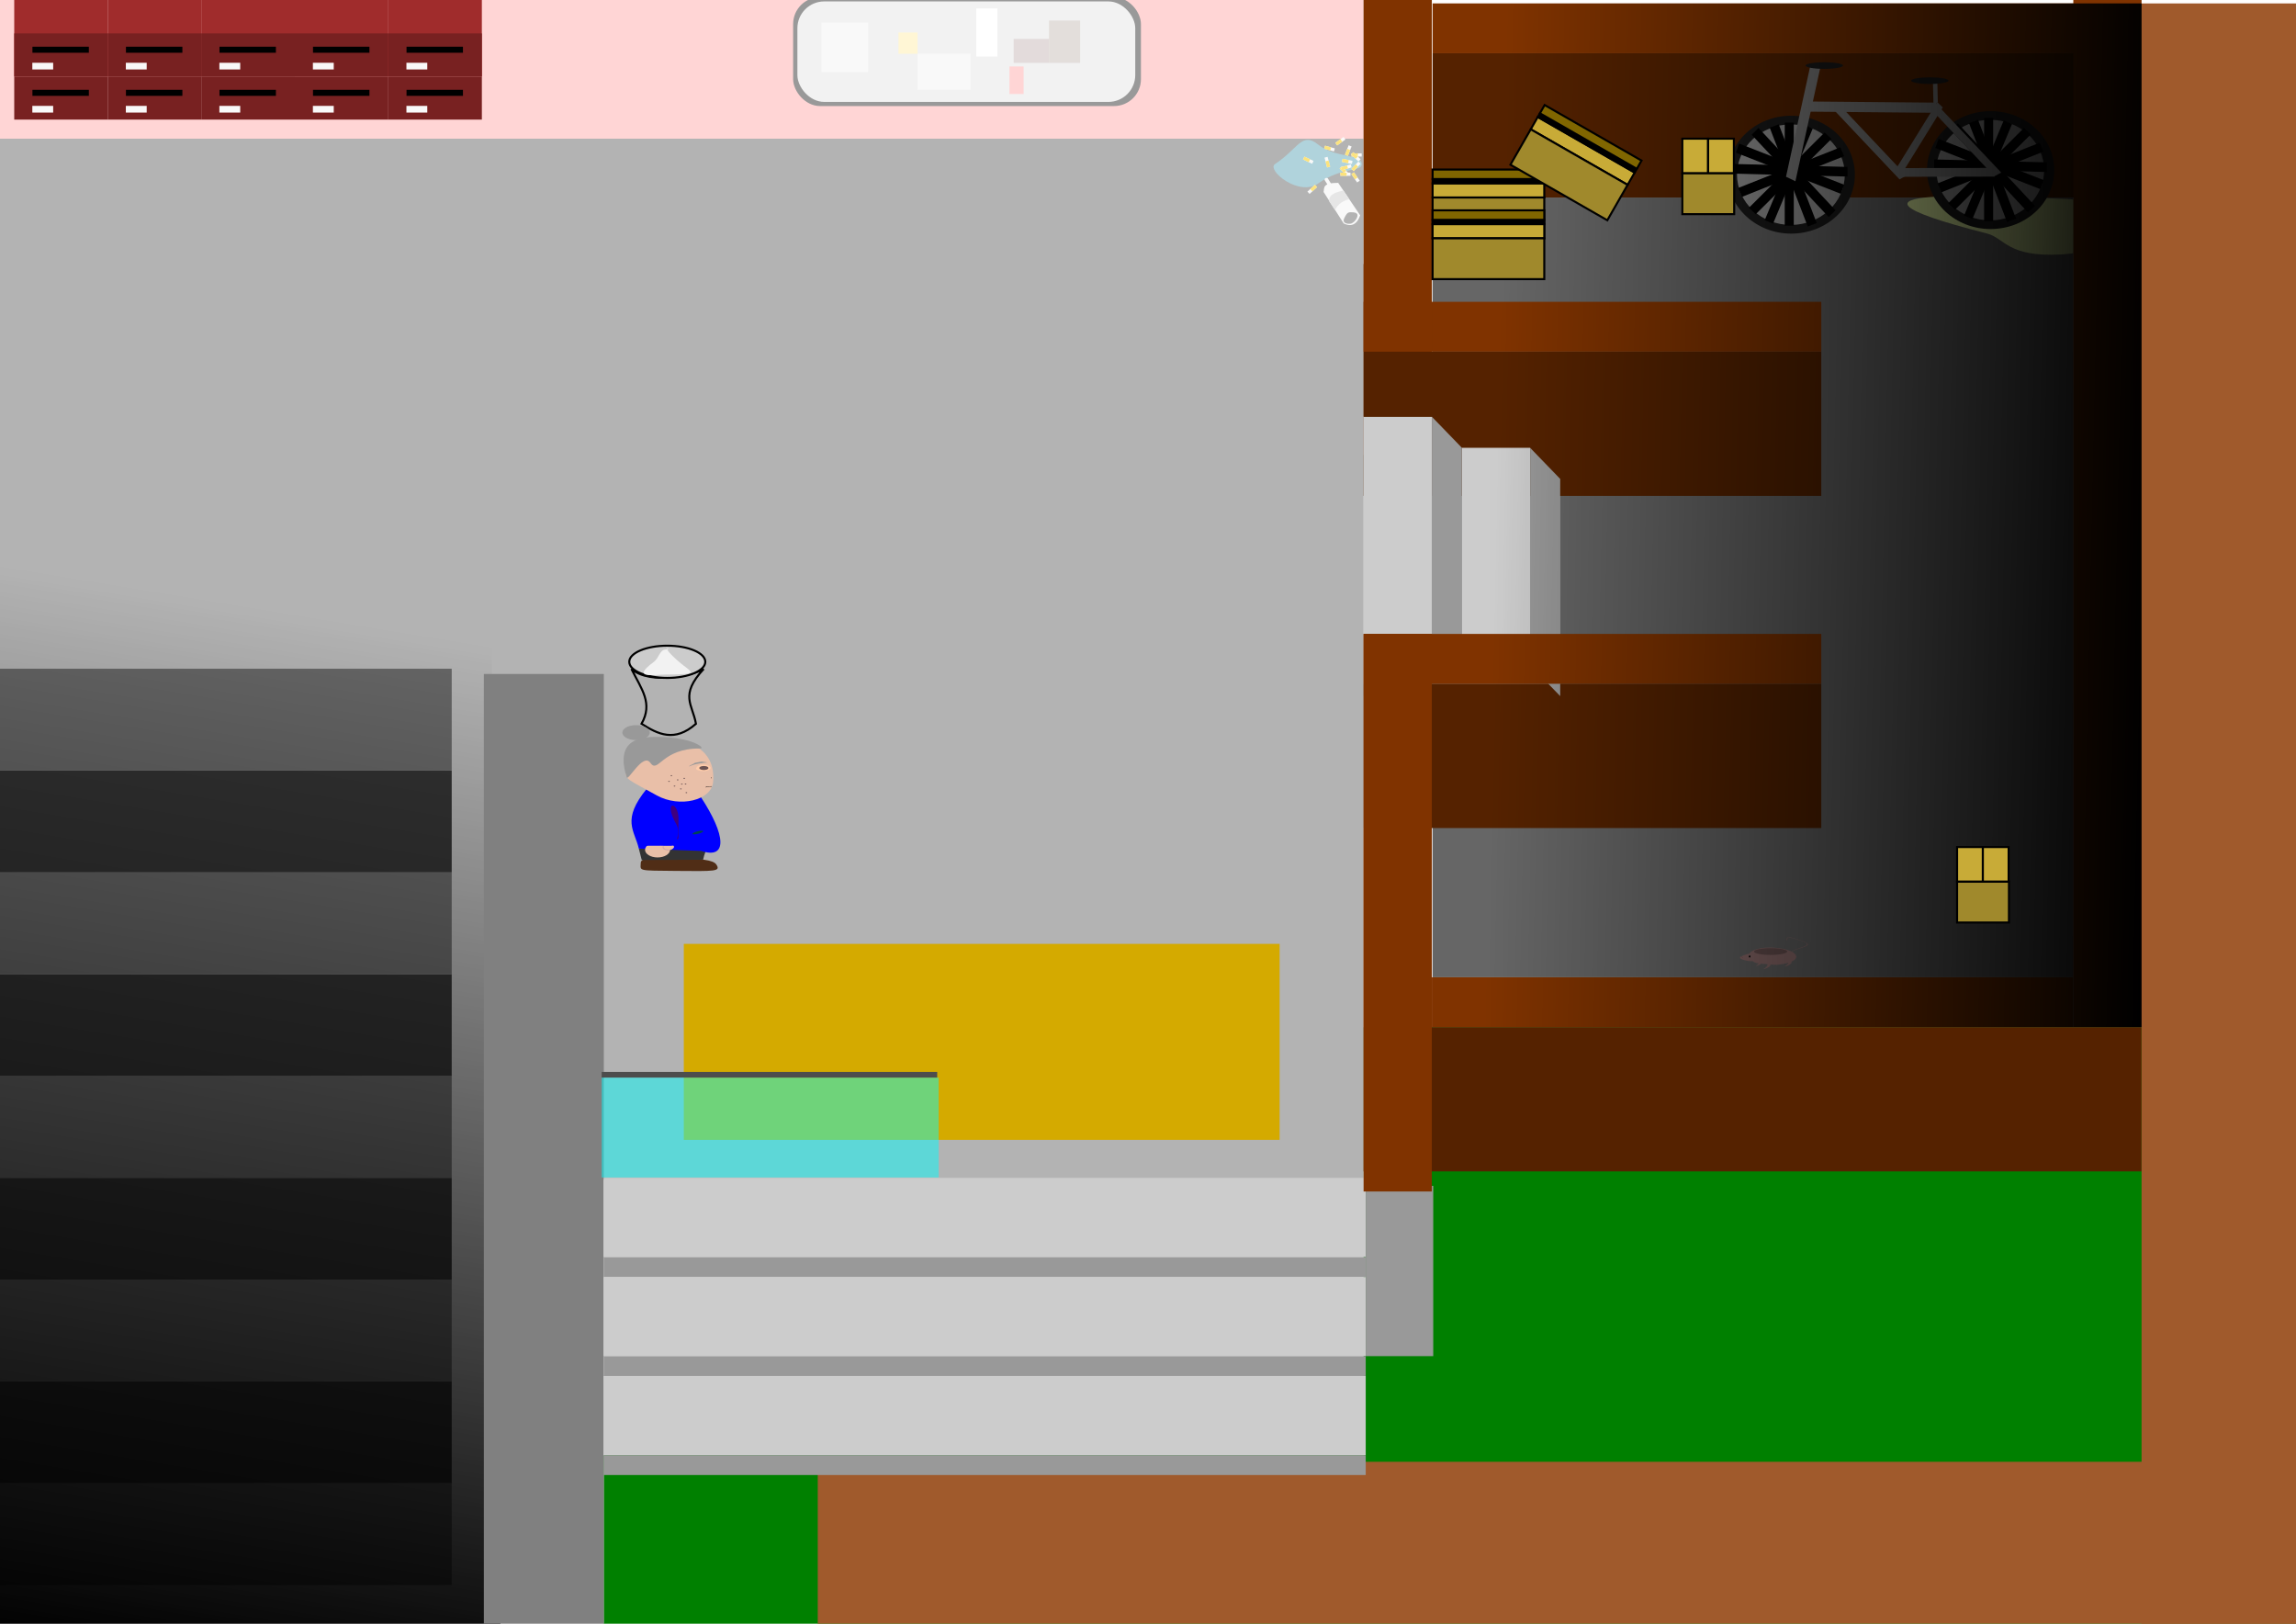 <?xml version="1.0" encoding="UTF-8" standalone="no"?>
<!-- Created with Inkscape (http://www.inkscape.org/) -->

<svg
   width="297mm"
   height="210mm"
   viewBox="0 0 297 210"
   version="1.1"
   id="svg34202"
   inkscape:version="1.1 (c68e22c387, 2021-05-23)"
   sodipodi:docname="level_2E.svg"
   inkscape:export-filename="C:\Users\basti\OneDrive\Images\gimp\level_1.jpg"
   inkscape:export-xdpi="85.513329"
   inkscape:export-ydpi="85.513329"
   xmlns:inkscape="http://www.inkscape.org/namespaces/inkscape"
   xmlns:sodipodi="http://sodipodi.sourceforge.net/DTD/sodipodi-0.dtd"
   xmlns:xlink="http://www.w3.org/1999/xlink"
   xmlns="http://www.w3.org/2000/svg"
   xmlns:svg="http://www.w3.org/2000/svg">
  <sodipodi:namedview
     id="namedview34204"
     pagecolor="#ffffff"
     bordercolor="#666666"
     borderopacity="1.0"
     inkscape:pageshadow="2"
     inkscape:pageopacity="0.0"
     inkscape:pagecheckerboard="0"
     inkscape:document-units="mm"
     showgrid="false"
     inkscape:zoom="2"
     inkscape:cx="937.5"
     inkscape:cy="240.75"
     inkscape:window-width="1920"
     inkscape:window-height="1001"
     inkscape:window-x="-9"
     inkscape:window-y="-9"
     inkscape:window-maximized="1"
     inkscape:current-layer="layer1" />
  <defs
     id="defs34199">
    <linearGradient
       id="linearGradient30465"
       inkscape:swatch="solid">
      <stop
         style="stop-color:#000000;stop-opacity:1;"
         offset="0"
         id="stop30463" />
    </linearGradient>
    <linearGradient
       id="linearGradient30459"
       inkscape:swatch="solid">
      <stop
         style="stop-color:#000000;stop-opacity:1;"
         offset="0"
         id="stop30457" />
    </linearGradient>
    <linearGradient
       id="linearGradient30453"
       inkscape:swatch="solid">
      <stop
         style="stop-color:#000000;stop-opacity:1;"
         offset="0"
         id="stop30451" />
    </linearGradient>
    <linearGradient
       id="linearGradient30447"
       inkscape:swatch="solid">
      <stop
         style="stop-color:#c8ab37;stop-opacity:1;"
         offset="0"
         id="stop30445" />
    </linearGradient>
    <linearGradient
       inkscape:collect="always"
       id="linearGradient7145">
      <stop
         style="stop-color:#000000;stop-opacity:1;"
         offset="0"
         id="stop7141" />
      <stop
         style="stop-color:#000000;stop-opacity:0;"
         offset="1"
         id="stop7143" />
    </linearGradient>
    <linearGradient
       inkscape:collect="always"
       id="linearGradient2859">
      <stop
         style="stop-color:#000000;stop-opacity:1;"
         offset="0"
         id="stop2855" />
      <stop
         style="stop-color:#000000;stop-opacity:0;"
         offset="1"
         id="stop2857" />
    </linearGradient>
    <linearGradient
       id="linearGradient60342"
       inkscape:swatch="solid">
      <stop
         style="stop-color:#000000;stop-opacity:1;"
         offset="0"
         id="stop60340" />
    </linearGradient>
    <linearGradient
       id="linearGradient58332"
       inkscape:swatch="solid">
      <stop
         style="stop-color:#b3b3b3;stop-opacity:1;"
         offset="0"
         id="stop58330" />
    </linearGradient>
    <linearGradient
       id="linearGradient58240"
       inkscape:swatch="solid">
      <stop
         style="stop-color:#b3b3b3;stop-opacity:1;"
         offset="0"
         id="stop58238" />
    </linearGradient>
    <linearGradient
       inkscape:collect="always"
       xlink:href="#linearGradient2859"
       id="linearGradient2861"
       x1="11.897"
       y1="213.632"
       x2="34.14"
       y2="78.625"
       gradientUnits="userSpaceOnUse" />
    <linearGradient
       inkscape:collect="always"
       xlink:href="#linearGradient7145"
       id="linearGradient7147"
       x1="278.053"
       y1="66.961"
       x2="193.489"
       y2="65.106"
       gradientUnits="userSpaceOnUse" />
    <linearGradient
       inkscape:collect="always"
       xlink:href="#linearGradient2206"
       id="linearGradient2208"
       x1="467.044"
       y1="-13.353"
       x2="467.181"
       y2="-15.654"
       gradientUnits="userSpaceOnUse"
       gradientTransform="translate(-5.743333e-6,-1.2660115e-5)" />
    <linearGradient
       inkscape:collect="always"
       id="linearGradient2206">
      <stop
         style="stop-color:#cccccc;stop-opacity:1;"
         offset="0"
         id="stop2202" />
      <stop
         style="stop-color:#cccccc;stop-opacity:0;"
         offset="1"
         id="stop2204" />
    </linearGradient>
    <linearGradient
       inkscape:collect="always"
       xlink:href="#linearGradient60342"
       id="linearGradient2170"
       x1="463.809"
       y1="-14.56"
       x2="470.599"
       y2="-14.56"
       gradientUnits="userSpaceOnUse"
       gradientTransform="translate(-5.743333e-6,-1.2660115e-5)" />
    <linearGradient
       inkscape:collect="always"
       xlink:href="#linearGradient29840"
       id="linearGradient29842"
       x1="-227.651"
       y1="-227.239"
       x2="-227.676"
       y2="-223.428"
       gradientUnits="userSpaceOnUse"
       gradientTransform="matrix(-1,0.018,0.353,-0.935,8.9505083e-6,-1.5970647e-5)" />
    <linearGradient
       inkscape:collect="always"
       id="linearGradient29840">
      <stop
         style="stop-color:#535d6c;stop-opacity:1;"
         offset="0"
         id="stop29836" />
      <stop
         style="stop-color:#535d6c;stop-opacity:0;"
         offset="1"
         id="stop29838" />
    </linearGradient>
    <linearGradient
       inkscape:collect="always"
       id="linearGradient5194">
      <stop
         style="stop-color:#800000;stop-opacity:1;"
         offset="0"
         id="stop5190" />
      <stop
         style="stop-color:#800000;stop-opacity:0;"
         offset="1"
         id="stop5192" />
    </linearGradient>
    <linearGradient
       inkscape:collect="always"
       xlink:href="#linearGradient5194"
       id="linearGradient27326"
       gradientUnits="userSpaceOnUse"
       gradientTransform="matrix(0.169,0.103,-0.049,1.022,122.147,39.11)"
       x1="51.573"
       y1="126.188"
       x2="51.573"
       y2="126.188" />
    <linearGradient
       inkscape:collect="always"
       xlink:href="#linearGradient30459"
       id="linearGradient30461"
       x1="192.722"
       y1="-8.209"
       x2="207.169"
       y2="-8.209"
       gradientUnits="userSpaceOnUse" />
    <linearGradient
       inkscape:collect="always"
       xlink:href="#linearGradient30465"
       id="linearGradient30467"
       x1="192.722"
       y1="-11.767"
       x2="207.169"
       y2="-11.767"
       gradientUnits="userSpaceOnUse"
       gradientTransform="translate(-1.2406453e-6)" />
    <linearGradient
       inkscape:collect="always"
       xlink:href="#linearGradient30465"
       id="linearGradient30467-3"
       x1="192.722"
       y1="-11.767"
       x2="207.169"
       y2="-11.767"
       gradientUnits="userSpaceOnUse"
       gradientTransform="translate(-1.0045898e-5)" />
    <linearGradient
       inkscape:collect="always"
       xlink:href="#linearGradient30465"
       id="linearGradient30455-3"
       x1="192.722"
       y1="-13.605"
       x2="207.169"
       y2="-13.605"
       gradientUnits="userSpaceOnUse"
       gradientTransform="translate(-1.0045898e-5)" />
    <linearGradient
       inkscape:collect="always"
       xlink:href="#linearGradient30465"
       id="linearGradient30455-2-5"
       x1="192.722"
       y1="-13.605"
       x2="207.169"
       y2="-13.605"
       gradientUnits="userSpaceOnUse"
       gradientTransform="translate(-2.0045898e-5)" />
    <linearGradient
       inkscape:collect="always"
       xlink:href="#linearGradient30465"
       id="linearGradient30461-3"
       x1="192.722"
       y1="-8.209"
       x2="207.169"
       y2="-8.209"
       gradientUnits="userSpaceOnUse"
       gradientTransform="translate(-1.0045898e-5)" />
    <linearGradient
       inkscape:collect="always"
       xlink:href="#linearGradient30465"
       id="linearGradient30467-30"
       x1="192.722"
       y1="-11.767"
       x2="207.169"
       y2="-11.767"
       gradientUnits="userSpaceOnUse"
       gradientTransform="translate(-1.0097656e-5)" />
    <linearGradient
       inkscape:collect="always"
       xlink:href="#linearGradient30465"
       id="linearGradient30455-8"
       x1="192.722"
       y1="-13.605"
       x2="207.169"
       y2="-13.605"
       gradientUnits="userSpaceOnUse"
       gradientTransform="translate(-1.0097656e-5)" />
    <linearGradient
       inkscape:collect="always"
       xlink:href="#linearGradient30465"
       id="linearGradient30455-2-50"
       x1="192.722"
       y1="-13.605"
       x2="207.169"
       y2="-13.605"
       gradientUnits="userSpaceOnUse"
       gradientTransform="translate(-2.0097656e-5)" />
    <linearGradient
       inkscape:collect="always"
       xlink:href="#linearGradient30465"
       id="linearGradient30461-4"
       x1="192.722"
       y1="-8.209"
       x2="207.169"
       y2="-8.209"
       gradientUnits="userSpaceOnUse"
       gradientTransform="translate(-1.0097656e-5)" />
    <linearGradient
       inkscape:collect="always"
       xlink:href="#linearGradient30465"
       id="linearGradient30467-2"
       x1="192.722"
       y1="-11.767"
       x2="207.169"
       y2="-11.767"
       gradientUnits="userSpaceOnUse"
       gradientTransform="rotate(-29.828,1.4021916e-5,1.8956718e-5)" />
    <linearGradient
       inkscape:collect="always"
       xlink:href="#linearGradient30465"
       id="linearGradient30455-7"
       x1="192.722"
       y1="-13.605"
       x2="207.169"
       y2="-13.605"
       gradientUnits="userSpaceOnUse"
       gradientTransform="rotate(-29.828,1.4021916e-5,1.8956718e-5)" />
    <linearGradient
       inkscape:collect="always"
       xlink:href="#linearGradient30465"
       id="linearGradient30455-2-6"
       x1="192.722"
       y1="-13.605"
       x2="207.169"
       y2="-13.605"
       gradientUnits="userSpaceOnUse"
       gradientTransform="rotate(-29.828,1.4021916e-5,3.7956718e-5)" />
    <linearGradient
       inkscape:collect="always"
       xlink:href="#linearGradient30465"
       id="linearGradient30461-5"
       x1="192.722"
       y1="-8.209"
       x2="207.169"
       y2="-8.209"
       gradientUnits="userSpaceOnUse"
       gradientTransform="rotate(-29.828,1.4021916e-5,1.8956718e-5)" />
    <linearGradient
       inkscape:collect="always"
       xlink:href="#linearGradient30465"
       id="linearGradient30467-4"
       x1="192.722"
       y1="-11.767"
       x2="207.169"
       y2="-11.767"
       gradientUnits="userSpaceOnUse"
       gradientTransform="translate(-1.0044727e-5)" />
    <linearGradient
       inkscape:collect="always"
       xlink:href="#linearGradient30465"
       id="linearGradient30467-8"
       x1="192.722"
       y1="-11.767"
       x2="207.169"
       y2="-11.767"
       gradientUnits="userSpaceOnUse"
       gradientTransform="translate(-1.0044645e-5)" />
    <linearGradient
       inkscape:collect="always"
       xlink:href="#linearGradient30465"
       id="linearGradient30467-4-8"
       x1="192.722"
       y1="-11.767"
       x2="207.169"
       y2="-11.767"
       gradientUnits="userSpaceOnUse"
       gradientTransform="translate(-2.0044645e-5)" />
    <linearGradient
       inkscape:collect="always"
       xlink:href="#linearGradient30465"
       id="linearGradient30461-2"
       x1="192.722"
       y1="-8.209"
       x2="207.169"
       y2="-8.209"
       gradientUnits="userSpaceOnUse"
       gradientTransform="translate(-1.0044645e-5)" />
    <linearGradient
       inkscape:collect="always"
       xlink:href="#linearGradient30465"
       id="linearGradient30467-21"
       x1="192.722"
       y1="-11.767"
       x2="207.169"
       y2="-11.767"
       gradientUnits="userSpaceOnUse"
       gradientTransform="translate(-10e-6)" />
    <linearGradient
       inkscape:collect="always"
       xlink:href="#linearGradient30465"
       id="linearGradient30467-4-0"
       x1="192.722"
       y1="-11.767"
       x2="207.169"
       y2="-11.767"
       gradientUnits="userSpaceOnUse"
       gradientTransform="translate(-2e-5)" />
    <linearGradient
       inkscape:collect="always"
       xlink:href="#linearGradient30465"
       id="linearGradient30461-8"
       x1="192.722"
       y1="-8.209"
       x2="207.169"
       y2="-8.209"
       gradientUnits="userSpaceOnUse"
       gradientTransform="translate(-10e-6)" />
  </defs>
  <g
     inkscape:label="Calque 1"
     inkscape:groupmode="layer"
     id="layer1">
    <rect
       style="fill:#b3b3b3;fill-opacity:1;stroke:none;stroke-width:0.511"
       id="rect27131"
       width="73.011"
       height="149.316"
       x="-8.277"
       y="62.522" />
    <ellipse
       style="fill:#000000;fill-opacity:0.998;stroke:none;stroke-width:0.265;stroke-opacity:1"
       id="path70752"
       cx="16.517"
       cy="63.871"
       rx="0.24"
       ry="2.3326402e-07" />
    <rect
       style="fill:#666666;fill-opacity:1;stroke:none;stroke-width:0.265"
       id="rect27397"
       width="65.106"
       height="13.167"
       x="-6.675"
       y="191.829" />
    <rect
       style="fill:#333333;fill-opacity:1;stroke:none;stroke-width:0.265"
       id="rect27397-6"
       width="65.106"
       height="13.167"
       x="-6.675"
       y="178.662" />
    <rect
       style="fill:#666666;fill-opacity:1;stroke:none;stroke-width:0.265"
       id="rect27397-66"
       width="65.106"
       height="13.167"
       x="-6.675"
       y="165.494" />
    <rect
       style="fill:#333333;fill-opacity:1;stroke:none;stroke-width:0.265"
       id="rect27397-5"
       width="65.106"
       height="13.167"
       x="-6.675"
       y="152.327" />
    <rect
       style="fill:#666666;fill-opacity:1;stroke:none;stroke-width:0.265"
       id="rect27397-3"
       width="65.106"
       height="13.167"
       x="-6.675"
       y="139.159" />
    <rect
       style="fill:#333333;fill-opacity:1;stroke:none;stroke-width:0.265"
       id="rect27397-7"
       width="65.106"
       height="13.167"
       x="-6.675"
       y="125.992" />
    <rect
       style="fill:#666666;fill-opacity:1;stroke:none;stroke-width:0.265"
       id="rect27397-79"
       width="65.106"
       height="13.167"
       x="-6.675"
       y="112.825" />
    <rect
       style="fill:#333333;fill-opacity:1;stroke:none;stroke-width:0.265"
       id="rect27397-2"
       width="65.106"
       height="13.167"
       x="-6.675"
       y="99.657" />
    <rect
       style="fill:#666666;fill-opacity:1;stroke:none;stroke-width:0.265"
       id="rect27397-8"
       width="65.106"
       height="13.167"
       x="-6.675"
       y="86.49" />
    <rect
       style="fill:#000000;fill-opacity:1;stroke:none;stroke-width:0.19"
       id="rect27397-0"
       width="3.397"
       height="129.629"
       x="-10.072"
       y="86.49" />
    <rect
       style="fill:url(#linearGradient2861);fill-opacity:1;stroke-width:0.265"
       id="rect2725"
       width="73.011"
       height="149.316"
       x="-8.277"
       y="62.522" />
    <rect
       style="fill:#b3b3b3;stroke-width:0.265"
       id="rect3066"
       width="184.666"
       height="65.666"
       x="-8.277"
       y="-1.525" />
    <path
       id="path28625"
       style="fill:#afdde9;stroke-width:0.265;fill-opacity:0.759"
       d="m 176.146,21.216 c 0.015,1.062 -2.59,0.335 -5.606,2.497 -2.516,1.804 -6.757,-1.738 -5.606,-2.497 3.033,-1.999 3.452,-4.241 5.606,-2.497 2.116,1.713 5.587,1.181 5.606,2.497 z"
       sodipodi:nodetypes="sssss" />
    <rect
       style="fill:#f9f9f9;fill-opacity:1;stroke-width:0.265"
       id="rect25987-6"
       width="1.312"
       height="0.412"
       x="174.829"
       y="19.836" />
    <rect
       style="fill:#fce37d;fill-opacity:1;stroke-width:0.265"
       id="rect26011-6"
       width="0.814"
       height="0.412"
       x="174.829"
       y="19.836" />
    <rect
       style="fill:#f9f9f9;fill-opacity:1;stroke-width:0.265"
       id="rect25987-4"
       width="1.312"
       height="0.412"
       x="139.203"
       y="-107.962"
       transform="rotate(44.21)" />
    <rect
       style="fill:#fce37d;fill-opacity:1;stroke-width:0.265"
       id="rect26011-4"
       width="0.814"
       height="0.412"
       x="139.203"
       y="-107.962"
       transform="rotate(44.21)" />
    <rect
       style="fill:#f9f9f9;fill-opacity:1;stroke-width:0.265"
       id="rect25987-0"
       width="1.312"
       height="0.412"
       x="103.999"
       y="142.2"
       transform="rotate(-46.696)" />
    <rect
       style="fill:#fce37d;fill-opacity:1;stroke-width:0.265"
       id="rect26011-62"
       width="0.814"
       height="0.412"
       x="103.999"
       y="142.2"
       transform="rotate(-46.696)" />
    <rect
       style="fill:#f9f9f9;fill-opacity:1;stroke-width:0.265"
       id="rect25987-3"
       width="1.312"
       height="0.412"
       x="174.279"
       y="-14.5"
       transform="rotate(11.501)" />
    <rect
       style="fill:#fce37d;fill-opacity:1;stroke-width:0.265"
       id="rect26011-5"
       width="0.814"
       height="0.412"
       x="174.279"
       y="-14.5"
       transform="rotate(11.501)" />
    <rect
       style="fill:#f9f9f9;fill-opacity:1;stroke-width:0.265"
       id="rect25987-02"
       width="1.312"
       height="0.412"
       x="44.458"
       y="169.383"
       transform="rotate(-68.732)" />
    <rect
       style="fill:#fce37d;fill-opacity:1;stroke-width:0.265"
       id="rect26011-7"
       width="0.814"
       height="0.412"
       x="44.458"
       y="169.383"
       transform="rotate(-68.732)" />
    <rect
       style="fill:#f9f9f9;fill-opacity:1;stroke-width:0.265"
       id="rect25987-8"
       width="1.312"
       height="0.412"
       x="136.113"
       y="-109.843"
       transform="rotate(45.967)" />
    <rect
       style="fill:#fce37d;fill-opacity:1;stroke-width:0.265"
       id="rect26011-2"
       width="0.814"
       height="0.412"
       x="136.113"
       y="-109.843"
       transform="rotate(45.967)" />
    <rect
       style="fill:#f9f9f9;fill-opacity:1;stroke-width:0.265"
       id="rect25987-1"
       width="1.312"
       height="0.412"
       x="173.381"
       y="22.326" />
    <rect
       style="fill:#fce37d;fill-opacity:1;stroke-width:0.265"
       id="rect26011-1"
       width="0.814"
       height="0.412"
       x="173.381"
       y="22.326" />
    <rect
       style="fill:#f9f9f9;fill-opacity:1;stroke-width:0.265"
       id="rect25987-37"
       width="1.312"
       height="0.412"
       x="117.981"
       y="-131.351"
       transform="rotate(55.321)" />
    <rect
       style="fill:#fce37d;fill-opacity:1;stroke-width:0.265"
       id="rect26011-14"
       width="0.814"
       height="0.412"
       x="117.981"
       y="-131.351"
       transform="rotate(55.321)" />
    <rect
       style="fill:#f9f9f9;fill-opacity:1;stroke-width:0.265"
       id="rect25987-45"
       width="1.312"
       height="0.412"
       x="159.897"
       y="70.654"
       transform="rotate(-16.731)" />
    <rect
       style="fill:#fce37d;fill-opacity:1;stroke-width:0.265"
       id="rect26011-8"
       width="0.814"
       height="0.412"
       x="159.897"
       y="70.654"
       transform="rotate(-16.731)" />
    <rect
       style="fill:#ffd5d5;stroke-width:0.265"
       id="rect5010-8-5-8-3-9-2-9"
       width="184.666"
       height="19.461"
       x="-8.277"
       y="-1.525" />
    <rect
       style="fill:#666666;stroke-width:0.265"
       id="rect6783"
       width="82.881"
       height="100.848"
       x="185.314"
       y="25.546" />
    <rect
       style="fill:#999999;stroke-width:0.265"
       id="rect4856"
       width="25.434"
       height="25.893"
       x="176.388"
       y="64.141" />
    <rect
       style="fill:#008000;stroke-width:0.265"
       id="rect7674"
       width="105.523"
       height="59.064"
       x="176.388"
       y="132.843" />
    <rect
       style="fill:#008000;stroke-width:0.265"
       id="rect7674-1"
       width="229.15"
       height="34.752"
       x="78.091"
       y="188.205" />
    <rect
       style="fill:#b3b3b3;stroke-width:0.265"
       id="rect3068"
       width="112.773"
       height="93.764"
       x="63.615"
       y="58.83" />
    <rect
       style="fill:#808080;stroke-width:0.265"
       id="rect3172"
       width="15.518"
       height="125.944"
       x="62.589"
       y="87.17" />
    <rect
       style="fill:#d4aa00;stroke-width:0.265"
       id="rect3324"
       width="77.073"
       height="25.346"
       x="88.453"
       y="122.075" />
    <rect
       style="fill:#cccccc;stroke-width:0.265"
       id="rect3699"
       width="98.573"
       height="10.246"
       x="78.091"
       y="152.335" />
    <rect
       style="fill:#552200;stroke-width:0.265"
       id="rect5010-8-5-8-3"
       width="59.205"
       height="18.659"
       x="176.388"
       y="45.482" />
    <rect
       style="fill:#552200;stroke-width:0.265"
       id="rect5010-8-5-8-3-9"
       width="59.205"
       height="18.659"
       x="176.388"
       y="88.435" />
    <rect
       style="fill:#552200;stroke-width:0.265"
       id="rect5010-8-5-8-3-9-2"
       width="100.634"
       height="18.659"
       x="176.388"
       y="132.843" />
    <rect
       style="fill:#552200;stroke-width:0.265"
       id="rect5010-8-5-8-3-9-2-7"
       width="82.979"
       height="18.659"
       x="185.314"
       y="6.887" />
    <rect
       style="fill:#cccccc;stroke-width:0.265"
       id="rect3699-4"
       width="8.827"
       height="28.092"
       x="176.388"
       y="53.895" />
    <rect
       style="fill:#cccccc;stroke-width:0.265"
       id="rect3699-4-0"
       width="8.827"
       height="28.092"
       x="189.105"
       y="57.918" />
    <path
       id="rect3699-4-3"
       style="fill:#999999;stroke-width:0.265"
       d="m 185.216,53.895 3.89,4.023 0,28.092 -3.89,-4.023 z"
       sodipodi:nodetypes="ccccc" />
    <path
       id="rect3699-4-3-3"
       style="fill:#999999;stroke-width:0.265"
       d="m 197.932,57.918 3.89,4.023 v 28.092 l -3.89,-4.023 z"
       sodipodi:nodetypes="ccccc" />
    <rect
       style="fill:#cccccc;stroke-width:0.265"
       id="rect3699-2"
       width="98.573"
       height="10.246"
       x="78.091"
       y="165.147" />
    <rect
       style="fill:#999999;stroke-width:0.265"
       id="rect5010-8-5-8-3-9-2-9-1"
       width="8.733"
       height="22.021"
       x="176.664"
       y="153.372" />
    <rect
       style="fill:#cccccc;stroke-width:0.265"
       id="rect3699-2-1"
       width="98.573"
       height="10.246"
       x="78.091"
       y="177.959" />
    <rect
       style="fill:#999999;stroke-width:0.265"
       id="rect3699-0"
       width="98.573"
       height="2.565"
       x="78.091"
       y="162.582" />
    <rect
       style="fill:#999999;stroke-width:0.265"
       id="rect3699-0-5"
       width="98.573"
       height="2.565"
       x="78.091"
       y="175.394" />
    <rect
       style="fill:#a05a2c;stroke-width:0.265"
       id="rect7512"
       width="191.648"
       height="22.243"
       x="105.781"
       y="189.061" />
    <rect
       style="fill:#a05a2c;stroke-width:0.265"
       id="rect7512-5"
       width="20.407"
       height="210.864"
       x="277.022"
       y="0.44" />
    <rect
       style="fill:#999999;stroke-width:0.265"
       id="rect3699-0-5-0"
       width="98.573"
       height="2.565"
       x="78.091"
       y="188.205" />
    <rect
       style="fill:#803300;stroke-width:0.265"
       id="rect5010-0"
       width="8.827"
       height="50.856"
       x="176.388"
       y="81.987" />
    <path
       id="path29319"
       style="fill:#eeffaa;fill-opacity:0.954;stroke-width:0.265"
       d="m 274.977,30.188 c 2.225,1.115 -5.509,2.569 -8.334,2.72 -7.041,0.377 -7.245,-2.106 -9.657,-2.72 -24.937,-6.348 2.671,-4.716 8.996,-4.506 4.965,0.165 0,0 8.996,4.506 z"
       sodipodi:nodetypes="sssss" />
    <rect
       style="fill:#803300;stroke-width:0.265"
       id="rect5010-0-9"
       width="8.827"
       height="133.368"
       x="268.195"
       y="-0.525" />
    <rect
       style="fill:#803300;stroke-width:0.265"
       id="rect5010-0-9-2"
       width="82.979"
       height="6.448"
       x="185.216"
       y="126.395" />
    <rect
       style="fill:#803300;stroke-width:0.265"
       id="rect5010-0-9-2-3"
       width="59.205"
       height="6.448"
       x="176.388"
       y="81.987" />
    <rect
       style="fill:#803300;stroke-width:0.265"
       id="rect5010-0-9-2-3-5"
       width="59.205"
       height="6.448"
       x="176.388"
       y="39.034" />
    <rect
       style="fill:#803300;stroke-width:0.265"
       id="rect5010-0-9-2-9"
       width="82.979"
       height="6.448"
       x="185.314"
       y="0.44" />
    <rect
       style="fill:#552200;stroke-width:0.265"
       id="rect5010-8"
       width="8.827"
       height="19.751"
       x="176.388"
       y="34.144" />
    <rect
       style="fill:#803300;stroke-width:0.265"
       id="rect5010"
       width="8.827"
       height="47.007"
       x="176.388"
       y="-1.525" />
    <rect
       style="fill:#803300;stroke-width:0.265"
       id="rect5010-7"
       width="8.827"
       height="47.007"
       x="176.388"
       y="107.094" />
    <rect
       style="fill:#a02c2c;stroke-width:0.265"
       id="rect3446-9-2-6"
       width="12.098"
       height="10.301"
       x="13.939"
       y="-0.406" />
    <rect
       style="fill:#782121;stroke-width:0.265"
       id="rect5304-1-66-3"
       width="12.098"
       height="5.575"
       x="13.939"
       y="4.319" />
    <rect
       style="fill:#000000;stroke-width:0.265"
       id="rect5535-4-7"
       width="7.3"
       height="0.782"
       x="16.292"
       y="6.041" />
    <rect
       style="fill:#f9f9f9;stroke-width:0.265"
       id="rect5775-81-55"
       width="2.697"
       height="0.865"
       x="16.279"
       y="8.119" />
    <rect
       style="fill:#a02c2c;stroke-width:0.265"
       id="rect3446-9-2-3"
       width="12.098"
       height="10.301"
       x="26.037"
       y="-0.406" />
    <rect
       style="fill:#782121;stroke-width:0.265"
       id="rect5304-1-66-5"
       width="12.098"
       height="5.575"
       x="1.841"
       y="9.894" />
    <rect
       style="fill:#000000;stroke-width:0.265"
       id="rect5535-4-0"
       width="7.3"
       height="0.782"
       x="4.194"
       y="11.616" />
    <rect
       style="fill:#f9f9f9;stroke-width:0.265"
       id="rect5775-81-89"
       width="2.697"
       height="0.865"
       x="4.181"
       y="13.694" />
    <rect
       style="fill:#782121;stroke-width:0.265"
       id="rect5304-1-66-659"
       width="12.098"
       height="5.575"
       x="13.939"
       y="9.894" />
    <rect
       style="fill:#000000;stroke-width:0.265"
       id="rect5535-4-82"
       width="7.3"
       height="0.782"
       x="16.292"
       y="11.616" />
    <rect
       style="fill:#f9f9f9;stroke-width:0.265"
       id="rect5775-81-56"
       width="2.697"
       height="0.865"
       x="16.279"
       y="13.694" />
    <rect
       style="fill:#782121;stroke-width:0.265"
       id="rect5304-1-66-57"
       width="12.098"
       height="5.575"
       x="26.037"
       y="9.894" />
    <rect
       style="fill:#000000;stroke-width:0.265"
       id="rect5535-4-41"
       width="7.3"
       height="0.782"
       x="28.39"
       y="11.616" />
    <rect
       style="fill:#f9f9f9;stroke-width:0.265"
       id="rect5775-81-0"
       width="2.697"
       height="0.865"
       x="28.377"
       y="13.694" />
    <rect
       style="fill:#782121;stroke-width:0.265"
       id="rect5304-1-66-1"
       width="12.098"
       height="5.575"
       x="38.135"
       y="9.894" />
    <rect
       style="fill:#000000;stroke-width:0.265"
       id="rect5535-4-00"
       width="7.3"
       height="0.782"
       x="40.488"
       y="11.616" />
    <rect
       style="fill:#f9f9f9;stroke-width:0.265"
       id="rect5775-81-2"
       width="2.697"
       height="0.865"
       x="40.475"
       y="13.694" />
    <rect
       style="fill:#782121;stroke-width:0.265"
       id="rect5304-1-66-7"
       width="12.098"
       height="5.575"
       x="50.233"
       y="9.894" />
    <rect
       style="fill:#000000;stroke-width:0.265"
       id="rect5535-4-27"
       width="7.3"
       height="0.782"
       x="52.586"
       y="11.616" />
    <rect
       style="fill:#f9f9f9;stroke-width:0.265"
       id="rect5775-81-4"
       width="2.697"
       height="0.865"
       x="52.573"
       y="13.694" />
    <rect
       style="fill:#782121;stroke-width:0.265"
       id="rect5304-1-66-65"
       width="12.098"
       height="5.575"
       x="26.037"
       y="4.319" />
    <rect
       style="fill:#000000;stroke-width:0.265"
       id="rect5535-4-4"
       width="7.3"
       height="0.782"
       x="28.39"
       y="6.041" />
    <rect
       style="fill:#f9f9f9;stroke-width:0.265"
       id="rect5775-81-8"
       width="2.697"
       height="0.865"
       x="28.377"
       y="8.119" />
    <rect
       style="fill:#a02c2c;stroke-width:0.265"
       id="rect3446-9-2-0"
       width="12.098"
       height="10.301"
       x="38.135"
       y="-0.406" />
    <rect
       style="fill:#782121;stroke-width:0.265"
       id="rect5304-1-66-38"
       width="12.098"
       height="5.575"
       x="38.135"
       y="4.319" />
    <rect
       style="fill:#000000;stroke-width:0.265"
       id="rect5535-4-2"
       width="7.3"
       height="0.782"
       x="40.488"
       y="6.041" />
    <rect
       style="fill:#f9f9f9;stroke-width:0.265"
       id="rect5775-81-9"
       width="2.697"
       height="0.865"
       x="40.475"
       y="8.119" />
    <rect
       style="fill:#a02c2c;stroke-width:0.265"
       id="rect3446-9-2-8"
       width="12.098"
       height="10.301"
       x="1.841"
       y="-0.406" />
    <rect
       style="fill:#782121;stroke-width:0.265"
       id="rect5304-1-66-6"
       width="12.098"
       height="5.575"
       x="1.841"
       y="4.319" />
    <rect
       style="fill:#000000;stroke-width:0.265"
       id="rect5535-4-8"
       width="7.3"
       height="0.782"
       x="4.194"
       y="6.041" />
    <rect
       style="fill:#f9f9f9;stroke-width:0.265"
       id="rect5775-81-5"
       width="2.697"
       height="0.865"
       x="4.181"
       y="8.119" />
    <path
       id="path23102-7"
       style="fill:#916f6f;stroke-width:0.265"
       d="m 230.649,124.263 c 0,0.245 -0.755,0.538 -0.865,0.538 -0.11,0 0.468,-0.292 0.468,-0.538 0,-0.245 0.089,-0.444 0.199,-0.444 0.11,0 0.199,0.199 0.199,0.444 z"
       sodipodi:nodetypes="sssss" />
    <path
       id="path23102"
       style="fill:#916f6f;stroke-width:0.265"
       d="m 229.017,124.812 c 0,0.245 -0.755,0.538 -0.865,0.538 -0.11,-1e-5 0.468,-0.292 0.468,-0.538 0,-0.245 0.089,-0.444 0.199,-0.444 0.11,0 0.199,0.199 0.199,0.444 z"
       sodipodi:nodetypes="sssss" />
    <path
       id="rect21474"
       style="fill:#916f6f;stroke-width:0.265"
       d="m 231.286,121.193 c -0.353,1.068 -0.199,-0.184 0.129,-0.018 5.383,1.408 0.152,1.134 0.152,2.327 h -0.093 c 0.072,-1.205 5.196,-0.994 -0.187,-2.309 z"
       sodipodi:nodetypes="ccccc" />
    <path
       id="path21450"
       style="fill:#916f6f;stroke-width:0.265"
       d="m 232.361,123.76 c 0,0.672 -2.063,1.154 -3.368,0.988 -1.935,-0.247 -1.964,0.046 -2.689,-0.965 -0.391,-0.546 0.684,-1.239 2.596,-1.239 1.912,0 3.461,0.544 3.461,1.216 z"
       sodipodi:nodetypes="sssss" />
    <path
       id="path23102-5"
       style="fill:#916f6f;stroke-width:0.265"
       d="m 231.749,124.473 c 0,0.245 -0.755,0.538 -0.865,0.538 -0.11,0 0.468,-0.292 0.468,-0.538 0,-0.245 0.089,-0.444 0.199,-0.444 0.11,1e-5 0.199,0.199 0.199,0.444 z"
       sodipodi:nodetypes="sssss" />
    <path
       id="path23102-1"
       style="fill:#916f6f;stroke-width:0.265"
       d="m 228.007,124.403 c 0,0.245 -0.755,0.538 -0.865,0.538 -0.11,0 0.468,-0.292 0.468,-0.538 0,-0.245 0.089,-0.444 0.199,-0.444 0.11,0 0.199,0.199 0.199,0.444 z"
       sodipodi:nodetypes="sssss" />
    <path
       id="path22507"
       style="fill:#916f6f;stroke-width:0.265"
       d="m 228.07,123.924 c 0.229,0.271 -0.278,0.231 -1.427,0.386 -0.444,0.06 -2.181,-0.322 -1.356,-0.643 0.331,-0.129 1.028,-0.526 1.766,-0.164 0.672,0.33 0.737,0.089 1.017,0.421 z"
       sodipodi:nodetypes="sssss" />
    <ellipse
       style="fill:#6c5353;fill-opacity:1;stroke-width:0.265"
       id="path23653"
       cx="229.035"
       cy="123.066"
       rx="2.148"
       ry="0.437" />
    <ellipse
       style="fill:#000000;fill-opacity:1;stroke-width:0.265"
       id="path23483-7-0"
       cx="225.285"
       cy="123.725"
       rx="0.023"
       ry="0.026" />
    <path
       id="rect60394-9"
       style="fill:#b3b3b3;fill-opacity:0.998;stroke:#000000;stroke-width:0.265"
       d="m 81.679,86.522 c 2.502,2.148 8.24,0.748 9.344,0 -3.148,3.403 -1.449,4.555 -0.997,7.087 -2.767,2.443 -4.924,1.343 -7.039,0 1.495,-2.652 0.019,-4.435 -1.308,-7.087 z"
       sodipodi:nodetypes="cccccc" />
    <ellipse
       style="fill:url(#linearGradient2208);fill-opacity:1;stroke:url(#linearGradient2170);stroke-width:0.265"
       id="path2164"
       cx="86.316"
       cy="85.594"
       rx="4.917"
       ry="2.083" />
    <path
       id="path61293-01"
       style="fill:#f2f2f2;fill-opacity:0.998;stroke-width:0.265"
       d="m 87.854,85.616 c 1.51,1.317 2.958,1.618 -1.646,1.625 -1.617,0.002 -4.686,0.63 -1.646,-1.625 0.741,-0.55 0.737,-1.625 1.646,-1.625 0.909,0 -1.207,-0.863 1.646,1.625 z"
       sodipodi:nodetypes="sssss" />
    <rect
       style="fill:#a02c2c;stroke-width:0.265"
       id="rect3446-9-2-38"
       width="12.098"
       height="10.301"
       x="50.233"
       y="-0.406" />
    <rect
       style="fill:#782121;stroke-width:0.265"
       id="rect5304-1-66-2"
       width="12.098"
       height="5.575"
       x="50.233"
       y="4.319" />
    <rect
       style="fill:#000000;stroke-width:0.265"
       id="rect5535-4-3"
       width="7.3"
       height="0.782"
       x="52.586"
       y="6.041" />
    <rect
       style="fill:#f9f9f9;stroke-width:0.265"
       id="rect5775-81-7"
       width="2.697"
       height="0.865"
       x="52.573"
       y="8.119" />
    <rect
       style="fill:#999999;stroke-width:0.265"
       id="rect11436"
       width="44.989"
       height="14.082"
       x="102.597"
       y="-0.366"
       ry="3.475" />
    <rect
       style="fill:#f2f2f2;stroke-width:0.265"
       id="rect11436-3"
       width="43.705"
       height="12.997"
       x="103.146"
       y="0.184"
       ry="3.475"
       rx="3.475" />
    <rect
       style="fill:#f9f9f9;stroke-width:0.265"
       id="rect11635"
       width="6.035"
       height="6.401"
       x="106.254"
       y="2.926" />
    <rect
       style="fill:#fff6d5;stroke-width:0.265"
       id="rect11659"
       width="2.469"
       height="2.743"
       x="116.221"
       y="4.206" />
    <rect
       style="fill:#ffffff;stroke-width:0.265"
       id="rect11661"
       width="2.743"
       height="6.218"
       x="126.28"
       y="1.097" />
    <rect
       style="fill:#f9f9f9;stroke-width:0.265"
       id="rect11663"
       width="6.858"
       height="4.663"
       x="118.69"
       y="6.95" />
    <rect
       style="fill:#e3dedb;stroke-width:0.265"
       id="rect11665"
       width="4.023"
       height="5.486"
       x="135.698"
       y="2.652" />
    <rect
       style="fill:#ffd5d5;stroke-width:0.265"
       id="rect11667"
       width="1.829"
       height="3.566"
       x="130.578"
       y="8.595" />
    <rect
       style="fill:#e3dbdb;stroke-width:0.265"
       id="rect11669"
       width="4.572"
       height="3.109"
       x="131.126"
       y="5.029" />
    <path
       id="path11385"
       style="fill:#502d16;stroke-width:0.603"
       d="m 92.652,111.8 c 0.631,0.929 -0.177,0.881 -5.21,0.839 -5.063,-0.042 -4.576,0.003 -4.557,-1.02 0.012,-0.694 1.152,-0.589 4.467,-0.589 3.315,0 4.909,0.194 5.3,0.77 z"
       sodipodi:nodetypes="sssss" />
    <path
       id="rect10620"
       style="fill:#333333;stroke-width:0.561"
       d="m 82.637,109.755 h 8.802 c 0.026,-0.146 -0.375,0.812 -0.488,1.436 l -7.938,0.043 z"
       sodipodi:nodetypes="ccccc" />
    <path
       id="rect8523"
       style="fill:#0000ff;stroke-width:0.391"
       d="m 83.69,101.979 c 3.042,-0.852 4.307,1.106 6.978,1.116 3.268,4.99 3.436,8.074 0.041,6.958 l -8.072,-0.298 c -0.55,-2.369 -2.301,-3.684 1.053,-7.776 z"
       sodipodi:nodetypes="cccccc" />
    <ellipse
       style="fill:#e9bfa8;fill-opacity:1;stroke-width:0.381"
       id="path9819-5"
       cx="85.058"
       cy="109.909"
       rx="1.618"
       ry="0.987" />
    <path
       id="path10057-0"
       style="fill:#a05a2c;stroke-width:0.416"
       d="m 86.193,109.236 c -0.184,0.268 0.388,0.413 0.09,0.413 -0.298,0 -0.42,-0.128 -0.42,-0.396 0,-0.268 0.107,-0.364 0.405,-0.364 0.298,0 0.107,0.081 -0.075,0.347 z"
       sodipodi:nodetypes="sssss" />
    <ellipse
       style="fill:#004455;stroke-width:0.113"
       id="path9819-9"
       cx="250.327"
       cy="166.274"
       rx="0.348"
       ry="0.643"
       transform="matrix(0.981,0.193,-0.934,0.357,0,0)" />
    <ellipse
       style="fill:#d2a8a8;fill-opacity:1;stroke-width:0.265"
       id="path20193"
       cx="86.385"
       cy="109.586"
       rx="0.682"
       ry="0.403" />
    <ellipse
       style="fill:#e9bfa8;fill-opacity:1;stroke-width:0.148"
       id="path9819-9-5"
       cx="86.512"
       cy="109.526"
       rx="0.678"
       ry="0.356" />
    <path
       id="rect20539-9-5"
       style="fill:url(#linearGradient29842);fill-opacity:1;stroke-width:0.185"
       inkscape:transform-center-x="-0.51256397"
       inkscape:transform-center-y="-0.20141053"
       d="m 87.743,114.084 c -0.582,0.045 -2.15,0.04 -3.641,0.038 -0.003,-1e-5 -4.69e-4,-0.003 -0.003,-0.003 -2.002,-0.022 -9.771,0.13 0.167,-0.252 0.003,-1e-4 0.004,-0.003 0.008,-0.003 1.214,-0.013 2.447,-0.162 3.641,-0.038 0.003,2.7e-4 0.001,0.002 0.003,0.003 0.143,0.06 0.451,0.101 -0.167,0.252 -0.003,9.8e-4 -0.004,0.003 -0.008,0.003 z"
       sodipodi:nodetypes="sssssssss" />
    <path
       id="path31-6"
       style="fill:#e9bfa8;fill-opacity:1;fill-rule:evenodd;stroke-width:0.357"
       d="m 80.939,99.787 c 7.6e-5,1.048 0.228,0.978 4.021,3.087 2.961,1.646 7.057,0.626 7.281,-1.698 0.371,-3.858 -2.568,-5.645 -6.6,-5.645 -4.033,9.3e-5 -4.703,0.649 -4.703,3.767 z"
       sodipodi:nodetypes="ssssss" />
    <ellipse
       style="fill:#6c5353;fill-opacity:1;stroke-width:0.265"
       id="path16042-7"
       cx="86.849"
       cy="100.315"
       rx="0.106"
       ry="0.063" />
    <ellipse
       style="fill:#6c5353;fill-opacity:1;stroke-width:0.265"
       id="path16042-30"
       cx="86.54"
       cy="101.063"
       rx="0.106"
       ry="0.063" />
    <ellipse
       style="fill:#6c5353;fill-opacity:1;stroke-width:0.265"
       id="path16042-2"
       cx="88.786"
       cy="102.518"
       rx="0.106"
       ry="0.063" />
    <ellipse
       style="fill:#6c5353;fill-opacity:1;stroke-width:0.265"
       id="path16042-3"
       cx="88.072"
       cy="102.034"
       rx="0.106"
       ry="0.063" />
    <ellipse
       style="fill:#6c5353;fill-opacity:1;stroke-width:0.265"
       id="path16042-8"
       cx="87.254"
       cy="101.667"
       rx="0.106"
       ry="0.063" />
    <ellipse
       style="fill:#6c5353;fill-opacity:1;stroke-width:0.265"
       id="path16042-1"
       cx="88.2"
       cy="101.412"
       rx="0.106"
       ry="0.063" />
    <ellipse
       style="fill:#6c5353;fill-opacity:1;stroke-width:0.265"
       id="path16042-6"
       cx="88.509"
       cy="100.664"
       rx="0.106"
       ry="0.063" />
    <ellipse
       style="fill:#6c5353;fill-opacity:1;stroke-width:0.265"
       id="path16042-9"
       cx="88.683"
       cy="101.403"
       rx="0.106"
       ry="0.063" />
    <path
       id="path6217-4"
       style="fill:#0000ff;stroke-width:0.379"
       d="m 82.591,105.924 c 0,4.087 -0.485,3.395 2.877,3.455 2.387,0.042 2.081,0.232 2.081,-2.429 0,-1.859 -1.166,-3.455 -2.754,-3.455 -1.589,0 -2.204,0.571 -2.204,2.429 z"
       sodipodi:nodetypes="sssss" />
    <path
       id="path4257-0-5-7"
       style="fill:url(#linearGradient27326);fill-opacity:1;stroke-width:0.112"
       d="m 87.742,107.896 c -0.008,0.555 0.094,0.443 -0.124,0.672 -0.177,0.186 0.381,-1.06 -0.132,-1.96 -1.802,-3.161 0.321,-3.066 0.285,-0.631 z"
       sodipodi:nodetypes="sssss" />
    <path
       id="rect1430"
       style="fill:#999999;stroke-width:0.148"
       d="m 89.853,98.672 0.902,-0.179 0.787,0.118 c -0.799,0.082 -1.596,0.14 -2.41,0.524 -0.02,-0.13 0.709,-0.363 0.722,-0.462 z"
       sodipodi:nodetypes="ccccc"
       inkscape:transform-center-x="0.34240098"
       inkscape:transform-center-y="0.17641791" />
    <path
       id="path2169-5-4-0"
       style="fill:#ffccaa;stroke-width:0.456"
       d="m 90.049,99.344 c -0.092,0.219 0.457,0.395 0.963,0.395 0.506,0 0.939,-0.266 0.916,-0.421 -0.028,-0.191 -0.395,-0.414 -0.916,-0.421 -0.506,-0.006 -0.854,0.189 -0.963,0.448 z"
       sodipodi:nodetypes="sssss" />
    <path
       id="path3219-1"
       style="fill:#241c1c;stroke-width:0.48"
       d="m 92.072,101.726 c 0.006,0.04 0.112,-0.01 -0.322,0.014 -0.434,0.024 -0.408,0.122 -0.442,0.101 -0.044,-0.026 -0.084,-0.122 0.35,-0.146 0.434,-0.024 0.408,-0.01 0.414,0.031 z"
       sodipodi:nodetypes="ssssss" />
    <ellipse
       style="fill:#6c5353;stroke-width:0.286"
       id="path2169"
       ry="0.259"
       rx="0.586"
       cy="99.33"
       cx="91.049" />
    <ellipse
       style="fill:#000000;fill-opacity:0.998;stroke-width:0.434"
       id="path31470"
       cx="92.03"
       cy="100.599"
       rx="0.03"
       ry="0.076" />
    <ellipse
       style="fill:#6c5353;fill-opacity:1;stroke-width:0.265"
       id="path16042"
       cx="87.663"
       cy="100.866"
       rx="0.106"
       ry="0.063" />
    <ellipse
       style="fill:#999999;fill-opacity:1;stroke-width:0.265"
       id="path16339"
       cx="82.279"
       cy="94.751"
       rx="1.776"
       ry="0.967" />
    <path
       id="path16461"
       style="fill:#999999;stroke-width:0.265"
       d="m 90.569,96.81 c -5.02,-0.063 -5.403,3.322 -6.449,1.844 -0.945,-1.335 -2.875,2.43 -3.051,1.88 -1.609,-5.049 1.967,-5.255 4.106,-5.229 4.431,0.054 6.204,1.514 5.393,1.504 z"
       sodipodi:nodetypes="sssss" />
    <ellipse
       style="fill:#000000;fill-opacity:1;stroke-width:0.265"
       id="path23483"
       cx="226.328"
       cy="123.707"
       rx="0.105"
       ry="0.134" />
    <ellipse
       style="fill:#000000;fill-opacity:1;stroke-width:0.265"
       id="path23483-7"
       cx="225.393"
       cy="123.839"
       rx="0.023"
       ry="0.026" />
    <ellipse
       style="fill:#1a1a1a;fill-opacity:1;stroke-width:0.265"
       id="path24126"
       cx="231.709"
       cy="22.591"
       rx="8.232"
       ry="7.624" />
    <ellipse
       style="fill:#999999;fill-opacity:1;stroke-width:0.265"
       id="path24150"
       cx="231.663"
       cy="22.591"
       rx="6.969"
       ry="6.501" />
    <rect
       style="fill:#000000;fill-opacity:1;stroke-width:0.265"
       id="rect24276"
       width="1.169"
       height="13.33"
       x="230.867"
       y="15.856" />
    <rect
       style="fill:#000000;fill-opacity:1;stroke-width:0.265"
       id="rect24276-5"
       width="1.169"
       height="13.33"
       x="221.654"
       y="-74.898"
       transform="rotate(22.633)" />
    <rect
       style="fill:#000000;fill-opacity:1;stroke-width:0.265"
       id="rect24276-5-1"
       width="1.213"
       height="13.816"
       x="178.612"
       y="-150.514"
       transform="matrix(0.724,0.69,-0.709,0.705,0,0)" />
    <rect
       style="fill:#000000;fill-opacity:1;stroke-width:0.265"
       id="rect24276-5-1-5"
       width="1.249"
       height="14.207"
       x="105.829"
       y="-211.361"
       transform="matrix(0.394,0.919,-0.929,0.37,0,0)" />
    <rect
       style="fill:#000000;fill-opacity:1;stroke-width:0.265"
       id="rect24276-5-1-5-7"
       width="1.249"
       height="14.585"
       x="15.374"
       y="-239.001"
       transform="matrix(-8.5943341e-4,1,-1,-0.026,0,0)" />
    <rect
       style="fill:#000000;fill-opacity:1;stroke-width:0.265"
       id="rect24276-5-1-5-7-0"
       width="1.249"
       height="14.585"
       x="-64.829"
       y="-232.422"
       transform="matrix(-0.342,0.94,-0.931,-0.365,0,0)" />
    <rect
       style="fill:#000000;fill-opacity:1;stroke-width:0.265"
       id="rect24276-5-1-5-7-0-7"
       width="1.249"
       height="14.585"
       x="-154.865"
       y="-185.968"
       transform="matrix(-0.713,0.701,-0.683,-0.73,0,0)" />
    <rect
       style="fill:#000000;fill-opacity:1;stroke-width:0.265"
       id="rect24276-5-1-5-7-0-7-8"
       width="1.243"
       height="13.693"
       x="-209.048"
       y="-109.572"
       transform="matrix(-0.936,0.351,-0.359,-0.933,0,0)" />
    <ellipse
       style="fill:#1a1a1a;fill-opacity:1;stroke-width:0.265"
       id="path24126-5"
       cx="257.497"
       cy="21.998"
       rx="8.232"
       ry="7.624" />
    <ellipse
       style="fill:#999999;fill-opacity:1;stroke-width:0.265"
       id="path24150-1"
       cx="257.45"
       cy="21.998"
       rx="6.969"
       ry="6.501" />
    <rect
       style="fill:#000000;fill-opacity:1;stroke-width:0.265"
       id="rect24276-6"
       width="1.169"
       height="13.33"
       x="256.655"
       y="15.262" />
    <rect
       style="fill:#000000;fill-opacity:1;stroke-width:0.265"
       id="rect24276-5-9"
       width="1.169"
       height="13.33"
       x="245.227"
       y="-85.37"
       transform="rotate(22.633)" />
    <rect
       style="fill:#000000;fill-opacity:1;stroke-width:0.265"
       id="rect24276-5-1-0"
       width="1.213"
       height="13.816"
       x="196.383"
       y="-168.736"
       transform="matrix(0.724,0.69,-0.709,0.705,0,0)" />
    <rect
       style="fill:#000000;fill-opacity:1;stroke-width:0.265"
       id="rect24276-5-1-5-8"
       width="1.249"
       height="14.207"
       x="114.825"
       y="-235.306"
       transform="matrix(0.394,0.919,-0.929,0.37,0,0)" />
    <rect
       style="fill:#000000;fill-opacity:1;stroke-width:0.265"
       id="rect24276-5-1-5-7-1"
       width="1.249"
       height="14.585"
       x="14.114"
       y="-264.796"
       transform="matrix(-8.5943341e-4,1,-1,-0.026,0,0)" />
    <rect
       style="fill:#000000;fill-opacity:1;stroke-width:0.265"
       id="rect24276-5-1-5-7-0-5"
       width="1.249"
       height="14.585"
       x="-74.808"
       y="-256.459"
       transform="matrix(-0.342,0.94,-0.931,-0.365,0,0)" />
    <rect
       style="fill:#000000;fill-opacity:1;stroke-width:0.265"
       id="rect24276-5-1-5-7-0-7-6"
       width="1.249"
       height="14.585"
       x="-174.107"
       y="-203.634"
       transform="matrix(-0.713,0.701,-0.683,-0.73,0,0)" />
    <rect
       style="fill:#000000;fill-opacity:1;stroke-width:0.265"
       id="rect24276-5-1-5-7-0-7-8-6"
       width="1.243"
       height="13.693"
       x="-233.326"
       y="-118.078"
       transform="matrix(-0.936,0.351,-0.359,-0.933,0,0)" />
    <rect
       style="fill:#808080;fill-opacity:1;stroke-width:0.268"
       id="rect24632"
       width="15.003"
       height="1.351"
       x="81.871"
       y="236.969"
       transform="matrix(0.214,-0.977,0.901,0.434,0,0)" />
    <rect
       style="fill:#808080;fill-opacity:1;stroke-width:0.269"
       id="rect24632-0"
       width="16.492"
       height="1.359"
       x="237.044"
       y="11.392"
       transform="matrix(1,0.009,-0.264,0.965,0,0)" />
    <rect
       style="fill:#808080;fill-opacity:1;stroke-width:0.269"
       id="rect24632-0-4"
       width="12.203"
       height="1.006"
       x="136.072"
       y="-178.821"
       transform="matrix(0.687,0.727,-0.878,0.478,0,0)" />
    <rect
       style="fill:#808080;fill-opacity:1;stroke-width:0.269"
       id="rect24632-0-4-6"
       width="12.203"
       height="1.006"
       x="130.365"
       y="-169.309"
       transform="matrix(0.687,0.727,-0.878,0.478,0,0)" />
    <rect
       style="fill:#808080;fill-opacity:1;stroke-width:0.268"
       id="rect24632-0-4-6-9"
       width="12.462"
       height="1.156"
       x="250.975"
       y="22.837"
       transform="matrix(1,-0.002,-0.226,0.974,0,0)" />
    <rect
       style="fill:#808080;fill-opacity:1;stroke-width:0.267"
       id="rect24632-0-4-6-9-5"
       width="10.657"
       height="0.994"
       x="156.016"
       y="225.03"
       transform="matrix(0.526,-0.851,0.724,0.689,0,0)" />
    <rect
       style="fill:#808080;fill-opacity:1;stroke-width:0.269"
       id="rect24632-0-4-6-9-5-6"
       width="2.758"
       height="0.591"
       x="-83.213"
       y="257.554"
       transform="matrix(-0.025,-1,0.963,-0.271,0,0)" />
    <ellipse
       style="fill:#1a1a1a;fill-opacity:1;stroke-width:0.265"
       id="path24886"
       cx="249.639"
       cy="10.429"
       rx="2.414"
       ry="0.43" />
    <ellipse
       style="fill:#1a1a1a;fill-opacity:1;stroke-width:0.265"
       id="path24886-2"
       cx="235.98"
       cy="8.478"
       rx="2.414"
       ry="0.43" />
    <rect
       style="fill:url(#linearGradient7147);stroke-width:0.265;fill-opacity:1"
       id="rect6923"
       width="91.709"
       height="132.403"
       x="185.314"
       y="0.44" />
    <rect
       style="fill:#c8ab37;fill-opacity:1;stroke:url(#linearGradient30467-8);stroke-width:0.265"
       id="rect30213-11"
       width="3.334"
       height="4.484"
       x="217.619"
       y="17.935" />
    <rect
       style="fill:#c8ab37;fill-opacity:1;stroke:url(#linearGradient30467-4-8);stroke-width:0.265"
       id="rect30213-29-8"
       width="3.334"
       height="4.484"
       x="220.954"
       y="17.935" />
    <rect
       style="fill:#a0892c;fill-opacity:1;stroke:url(#linearGradient30461-2);stroke-width:0.265"
       id="rect30213-1-80"
       width="6.708"
       height="5.278"
       x="217.619"
       y="22.419" />
    <rect
       style="fill:#c8ab37;fill-opacity:1;stroke:url(#linearGradient30467-3);stroke-width:0.265"
       id="rect30213-2"
       width="14.447"
       height="1.838"
       x="185.314"
       y="23.709" />
    <rect
       style="fill:#000000;fill-opacity:1;stroke:url(#linearGradient30455-3);stroke-width:0.265"
       id="rect30213-9-6"
       width="14.447"
       height="0.552"
       x="185.314"
       y="23.157" />
    <rect
       style="fill:#806600;fill-opacity:1;stroke:url(#linearGradient30455-2-5);stroke-width:0.265"
       id="rect30213-9-3-7"
       width="14.447"
       height="1.23"
       x="185.314"
       y="21.927" />
    <rect
       style="fill:#a0892c;fill-opacity:1;stroke:url(#linearGradient30461-3);stroke-width:0.265"
       id="rect30213-1-8"
       width="14.447"
       height="5.278"
       x="185.314"
       y="25.546" />
    <rect
       style="fill:#c8ab37;fill-opacity:1;stroke:url(#linearGradient30467-30);stroke-width:0.265"
       id="rect30213-6"
       width="14.447"
       height="1.838"
       x="185.314"
       y="28.986" />
    <rect
       style="fill:#000000;fill-opacity:1;stroke:url(#linearGradient30455-8);stroke-width:0.265"
       id="rect30213-9-0"
       width="14.447"
       height="0.552"
       x="185.314"
       y="28.434" />
    <rect
       style="fill:#806600;fill-opacity:1;stroke:url(#linearGradient30455-2-50);stroke-width:0.265"
       id="rect30213-9-3-79"
       width="14.447"
       height="1.23"
       x="185.314"
       y="27.204" />
    <rect
       style="fill:#a0892c;fill-opacity:1;stroke:url(#linearGradient30461-4);stroke-width:0.265"
       id="rect30213-1-85"
       width="14.447"
       height="5.278"
       x="185.314"
       y="30.824" />
    <rect
       style="fill:#c8ab37;fill-opacity:1;stroke:url(#linearGradient30467-2);stroke-width:0.265"
       id="rect30213-4"
       width="14.447"
       height="1.838"
       x="180.094"
       y="-85.818"
       transform="rotate(29.828)" />
    <rect
       style="fill:#000000;fill-opacity:1;stroke:url(#linearGradient30455-7);stroke-width:0.265"
       id="rect30213-9-7"
       width="14.447"
       height="0.552"
       x="180.094"
       y="-86.369"
       transform="rotate(29.828)" />
    <rect
       style="fill:#806600;fill-opacity:1;stroke:url(#linearGradient30455-2-6);stroke-width:0.265"
       id="rect30213-9-3-8"
       width="14.447"
       height="1.23"
       x="180.094"
       y="-87.599"
       transform="rotate(29.828)" />
    <rect
       style="fill:#a0892c;fill-opacity:1;stroke:url(#linearGradient30461-5);stroke-width:0.265"
       id="rect30213-1-0"
       width="14.447"
       height="5.278"
       x="180.094"
       y="-83.98"
       transform="rotate(29.828)" />
    <rect
       style="fill:#4d4d4d;fill-opacity:1;stroke-width:0.265"
       id="rect25266"
       width="43.405"
       height="0.748"
       x="77.829"
       y="138.633" />
    <rect
       style="fill:#00ffff;fill-opacity:0.478;stroke-width:0.265"
       id="rect25290"
       width="43.592"
       height="12.909"
       x="77.829"
       y="139.381" />
    <rect
       style="fill:#f9f9f9;fill-opacity:1;stroke-width:0.265"
       id="rect25987"
       width="1.312"
       height="0.412"
       x="170.239"
       y="-27.428"
       transform="rotate(15.426)" />
    <rect
       style="fill:#fce37d;fill-opacity:1;stroke-width:0.265"
       id="rect26011"
       width="0.814"
       height="0.412"
       x="170.239"
       y="-27.428"
       transform="rotate(15.426)" />
    <rect
       style="fill:#f9f9f9;fill-opacity:1;stroke-width:0.265"
       id="rect25987-16"
       width="1.312"
       height="0.412"
       x="130.374"
       y="114.801"
       transform="rotate(-35.263)" />
    <rect
       style="fill:#fce37d;fill-opacity:1;stroke-width:0.265"
       id="rect26011-18"
       width="0.814"
       height="0.412"
       x="130.374"
       y="114.801"
       transform="rotate(-35.263)" />
    <rect
       style="fill:#f9f9f9;fill-opacity:1;stroke-width:0.265"
       id="rect25987-40"
       width="1.312"
       height="0.412"
       x="161.213"
       y="-53.759"
       transform="rotate(25.286)" />
    <rect
       style="fill:#fce37d;fill-opacity:1;stroke-width:0.265"
       id="rect26011-3"
       width="0.814"
       height="0.412"
       x="161.213"
       y="-53.759"
       transform="rotate(25.286)" />
    <rect
       style="fill:#f9f9f9;fill-opacity:1;stroke-width:0.265"
       id="rect25987-9"
       width="1.312"
       height="0.412"
       x="-64.183"
       y="160.68"
       transform="rotate(-104.584)" />
    <rect
       style="fill:#fce37d;fill-opacity:1;stroke-width:0.265"
       id="rect26011-47"
       width="0.814"
       height="0.412"
       x="-64.183"
       y="160.68"
       transform="rotate(-104.584)" />
    <rect
       style="fill:#f9f9f9;fill-opacity:1;stroke-width:0.265"
       id="rect25987-93"
       width="1.312"
       height="0.412"
       x="-110.13"
       y="-132.226"
       transform="rotate(137.876)" />
    <rect
       style="fill:#fce37d;fill-opacity:1;stroke-width:0.265"
       id="rect26011-23"
       width="0.814"
       height="0.412"
       x="-110.13"
       y="-132.226"
       transform="rotate(137.876)" />
    <rect
       style="fill:#f9f9f9;fill-opacity:1;stroke-width:0.265"
       id="rect26663"
       width="2.447"
       height="5.027"
       x="159.808"
       y="-15.147" />
    <rect
       style="fill:#f9f9f9;fill-opacity:1;stroke-width:0.265"
       id="rect26665"
       width="0.463"
       height="2.117"
       x="160.767"
       y="-16.371" />
    <path
       id="rect26663-6"
       style="fill:#f9f9f9;stroke-width:0.265"
       d="m 171.213,24.83 c 0.111,-0.567 -0.157,-1.176 1.886,-1.183 l 2.848,4.2 c -0.629,1.809 -1.821,1.186 -2.134,1.05 z"
       sodipodi:nodetypes="ccccc" />
    <path
       id="rect26665-8"
       style="fill:#f9f9f9;stroke-width:0.265"
       transform="rotate(-31.585)"
       d="m 133.771,109.563 c 0.11,-0.188 0.267,-0.176 0.463,0 v 2.117 h -0.463 z"
       sodipodi:nodetypes="ccccc" />
    <path
       id="path27165"
       style="fill:#b3b3b3;stroke-width:0.265"
       d="m 175.601,27.864 c 0,0.411 -0.524,1.036 -0.943,1.075 -0.496,0.046 -1.091,-0.135 -0.761,-0.744 0.196,-0.361 0.341,-0.744 0.761,-0.744 0.42,4e-6 0.943,0.002 0.943,0.413 z"
       sodipodi:nodetypes="sssss" />
    <path
       id="rect27540"
       style="fill:#e6e6e6;stroke-width:0.265"
       d="m 171.924,26.027 c -0.035,-0.944 0.928,-1.156 1.849,-1.399 l 0.758,1.137 c -0.764,0.184 -1.42,0.575 -1.849,1.399 z"
       sodipodi:nodetypes="ccccc" />
    <rect
       style="fill:#c8ab37;fill-opacity:1;stroke:url(#linearGradient30467);stroke-width:0.265"
       id="rect30213"
       width="3.334"
       height="4.484"
       x="192.722"
       y="-15.332" />
    <rect
       style="fill:#c8ab37;fill-opacity:1;stroke:url(#linearGradient30467-4);stroke-width:0.265"
       id="rect30213-29"
       width="3.334"
       height="4.484"
       x="196.056"
       y="-15.332" />
    <rect
       style="fill:#a0892c;fill-opacity:1;stroke:url(#linearGradient30461);stroke-width:0.265"
       id="rect30213-1"
       width="6.708"
       height="5.278"
       x="192.722"
       y="-10.848" />
    <rect
       style="fill:#c8ab37;fill-opacity:1;stroke:url(#linearGradient30467-21);stroke-width:0.265"
       id="rect30213-8"
       width="3.334"
       height="4.484"
       x="253.16"
       y="109.552" />
    <rect
       style="fill:#c8ab37;fill-opacity:1;stroke:url(#linearGradient30467-4-0);stroke-width:0.265"
       id="rect30213-29-9"
       width="3.334"
       height="4.484"
       x="256.494"
       y="109.552" />
    <rect
       style="fill:#a0892c;fill-opacity:1;stroke:url(#linearGradient30461-8);stroke-width:0.265"
       id="rect30213-1-5"
       width="6.708"
       height="5.278"
       x="253.16"
       y="114.035" />
  </g>
</svg>
